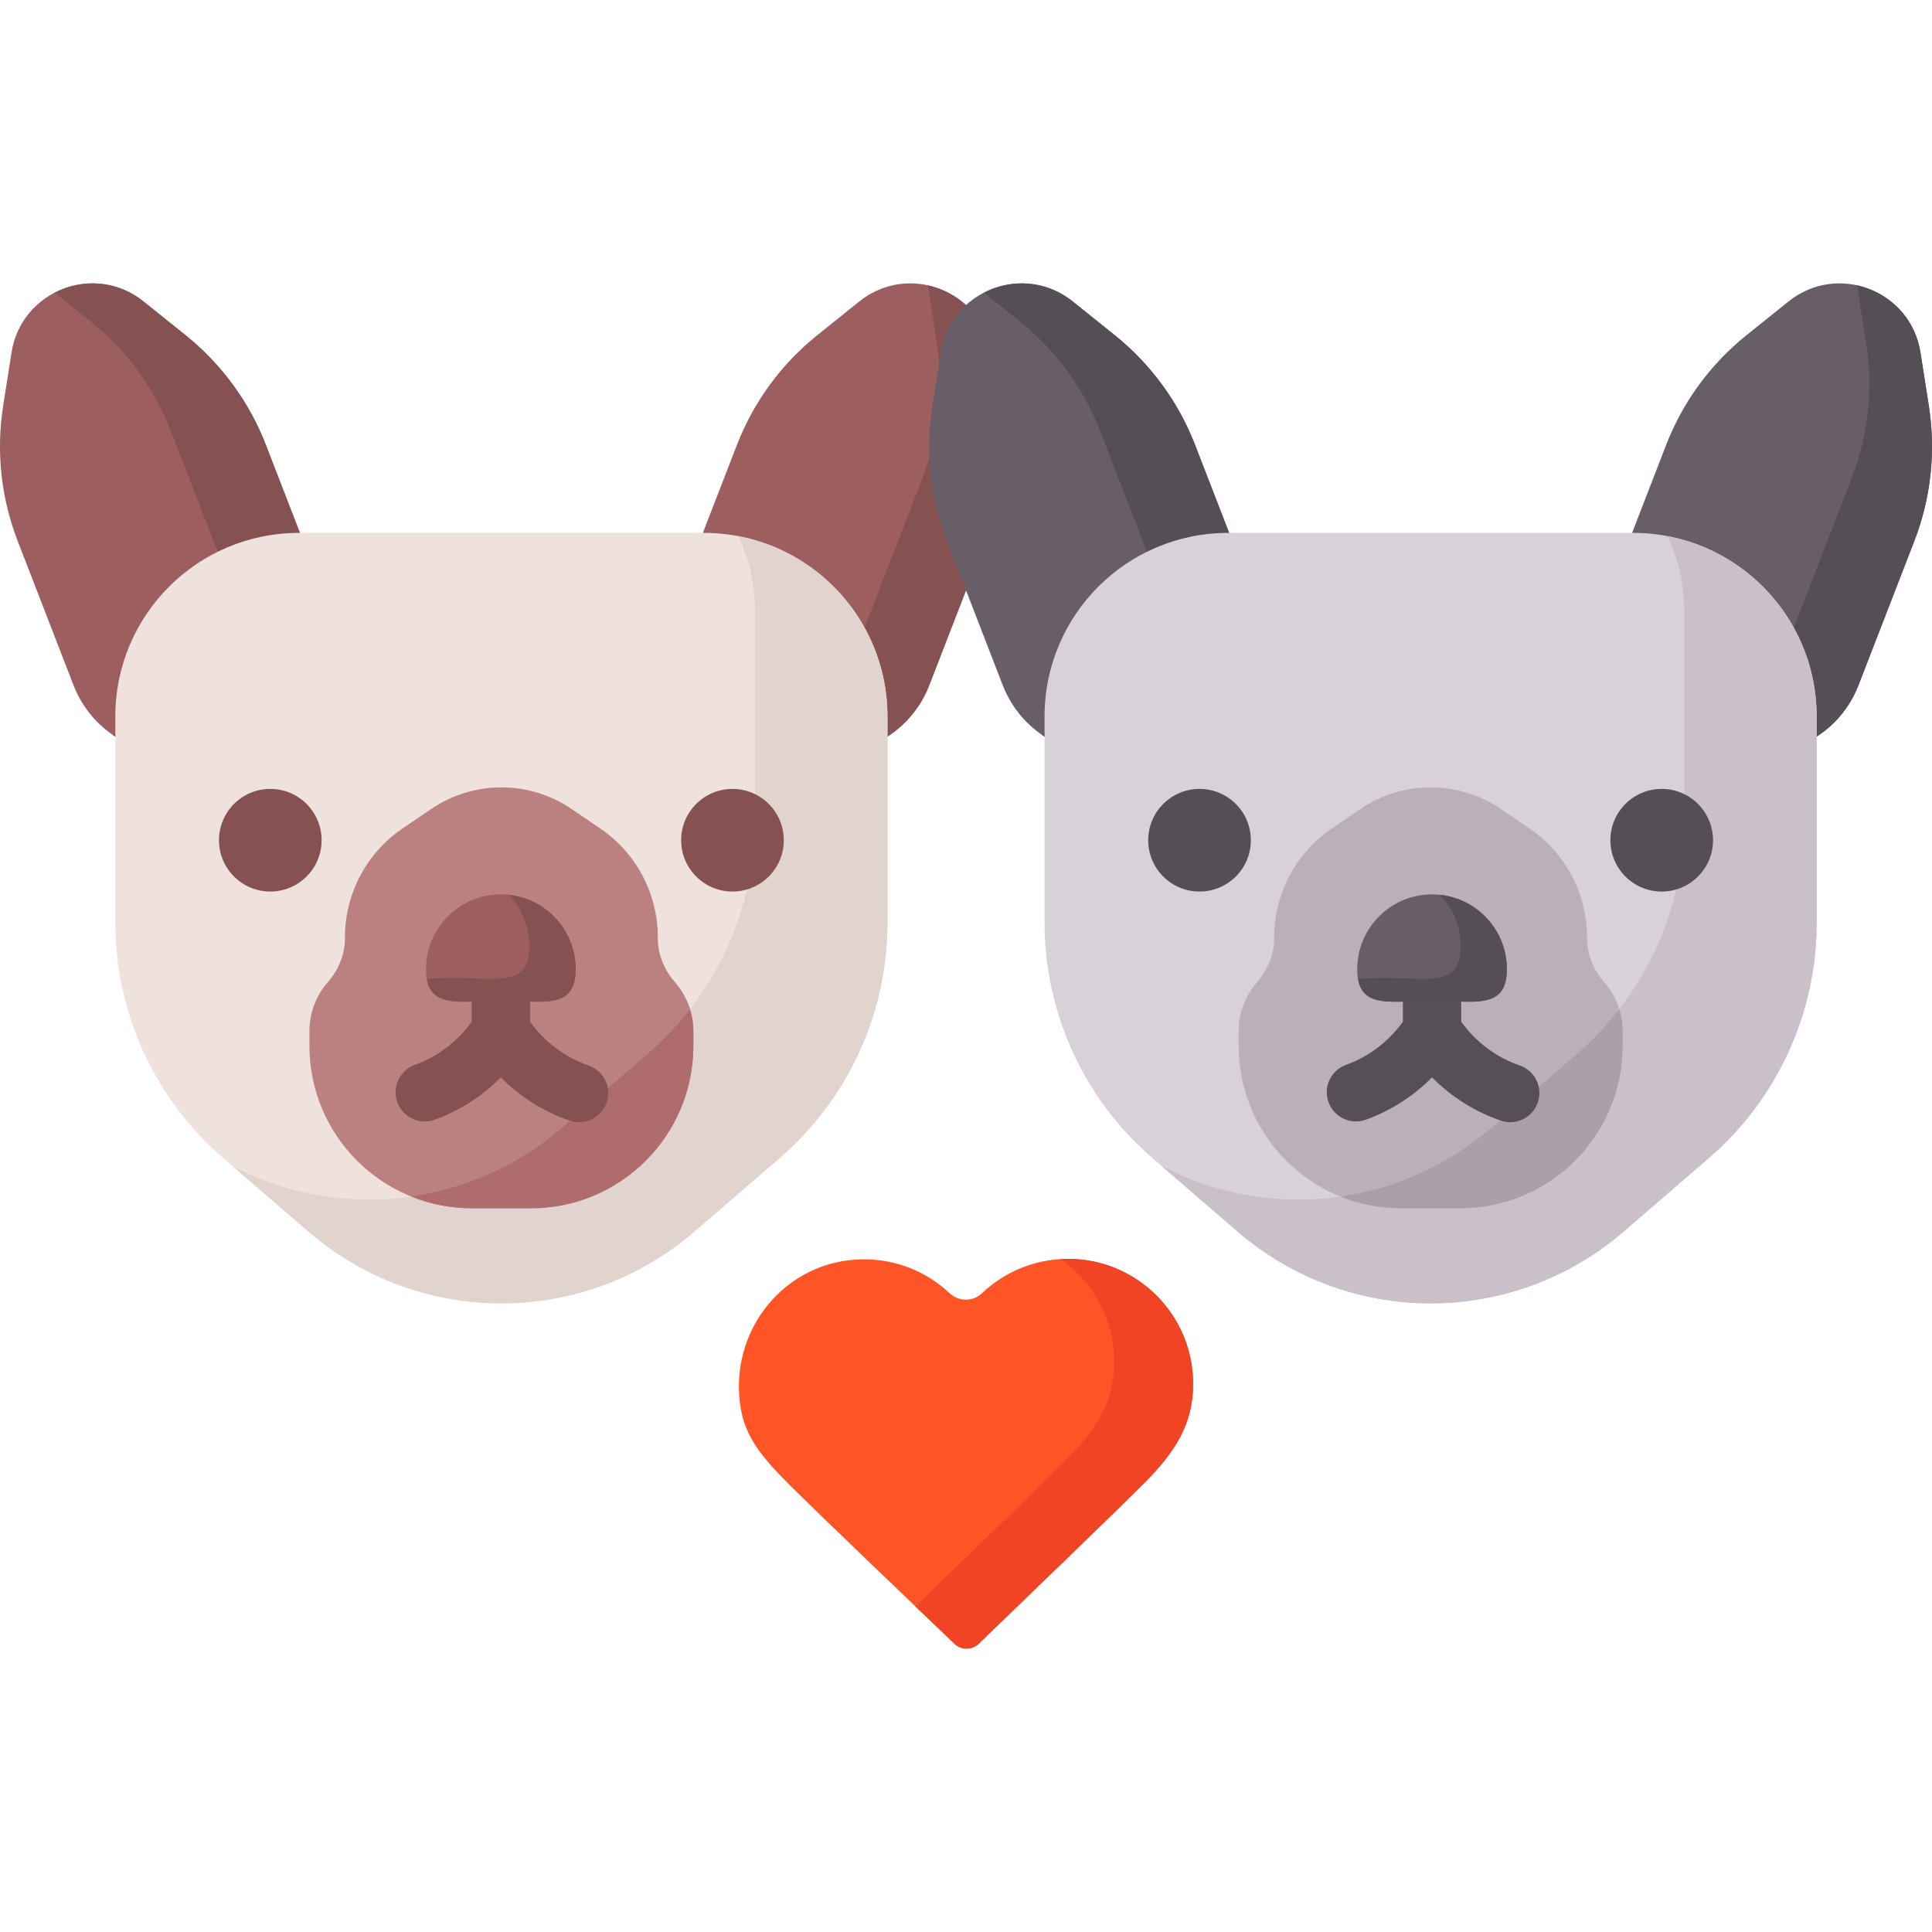 <svg id="Capa_1" enable-background="new 0 0 512 512" height="512" viewBox="0 0 512 512" width="512" xmlns="http://www.w3.org/2000/svg"><path d="m209.387 197.874-39.184-15.173 25.091-64.796c4.416-11.405 11.767-21.441 21.307-29.094l11.13-8.927c12.983-10.413 32.372-2.905 34.956 13.536l2.216 14.094c1.899 12.082.574 24.451-3.843 35.856l-14.797 38.214c-5.685 14.682-22.195 21.975-36.876 16.29z" fill="#9c5e5e"/><path d="m264.903 107.514-2.216-14.094c-1.494-9.505-8.607-16.014-16.849-17.811.083.393.165.787.229 1.191l2.216 14.094c1.899 12.082.574 24.451-3.843 35.856l-14.797 38.214c-5.685 14.681-22.195 21.974-36.876 16.289l-19.134-7.409-3.429 8.856 39.184 15.173c14.681 5.685 31.191-1.608 36.876-16.289l14.797-38.214c4.416-11.404 5.741-23.774 3.842-35.856z" fill="#855151"/><path d="m56.358 197.874 39.184-15.173-25.091-64.796c-4.416-11.405-11.767-21.441-21.307-29.094l-11.13-8.927c-12.983-10.413-32.371-2.905-34.956 13.536l-2.216 14.094c-1.899 12.082-.574 24.451 3.843 35.856l14.797 38.214c5.685 14.682 22.195 21.975 36.876 16.29z" fill="#9c5e5e"/><path d="m70.451 117.904c-4.416-11.405-11.767-21.441-21.307-29.094l-11.13-8.927c-7.19-5.767-16.341-6.03-23.518-2.33l9.509 7.627c9.541 7.652 16.891 17.688 21.307 29.094l25.091 64.796-39.183 15.174c-.456.176-.913.34-1.372.492 7.507 5.182 17.363 6.68 26.511 3.138l39.184-15.173z" fill="#855151"/><path d="m206.588 306.911-22.617 19.505c-29.36 25.321-72.837 25.321-102.197 0l-22.617-19.505c-18.158-15.659-28.597-38.449-28.597-62.426v-54.62c0-26.865 21.778-48.643 48.643-48.643h107.341c26.865 0 48.643 21.778 48.643 48.643v54.62c-.001 23.977-10.441 46.767-28.599 62.426z" fill="#efe2dd"/><path d="m195.694 142.094c2.834 6.172 4.426 13.032 4.426 20.268v54.62c0 23.977-10.44 46.767-28.598 62.426l-22.617 19.505c-24.704 21.305-59.4 24.679-87.274 10.131l20.144 17.372c29.36 25.321 72.836 25.321 102.197 0l22.617-19.505c18.158-15.659 28.598-38.449 28.598-62.426v-54.62c-.001-23.736-17.005-43.489-39.493-47.771z" fill="#e1d3ce"/><path d="m455.642 197.874-39.184-15.173 25.091-64.796c4.416-11.405 11.767-21.441 21.307-29.094l11.13-8.927c12.983-10.413 32.372-2.905 34.956 13.536l2.216 14.094c1.899 12.082.574 24.451-3.843 35.856l-14.797 38.214c-5.685 14.682-22.195 21.975-36.876 16.29z" fill="#685e68"/><path d="m511.158 107.514-2.216-14.094c-1.494-9.505-8.607-16.014-16.849-17.811.083.393.165.787.229 1.191l2.216 14.094c1.899 12.082.574 24.451-3.843 35.856l-14.797 38.214c-5.685 14.681-22.195 21.974-36.876 16.289l-19.134-7.409-3.429 8.856 39.184 15.173c14.681 5.685 31.191-1.608 36.876-16.289l14.797-38.214c4.415-11.404 5.741-23.774 3.842-35.856z" fill="#554e56"/><path d="m302.613 197.874 39.184-15.173-25.091-64.796c-4.416-11.405-11.767-21.441-21.307-29.094l-11.13-8.927c-12.983-10.413-32.372-2.905-34.956 13.536l-2.216 14.094c-1.899 12.082-.574 24.451 3.843 35.856l14.797 38.214c5.685 14.682 22.195 21.975 36.876 16.29z" fill="#685e68"/><path d="m316.706 117.904c-4.416-11.405-11.767-21.441-21.307-29.094l-11.13-8.927c-7.19-5.767-16.341-6.03-23.518-2.33l9.509 7.627c9.541 7.652 16.891 17.688 21.307 29.094l25.091 64.796-39.184 15.173c-.456.176-.913.34-1.372.492 7.507 5.182 17.363 6.68 26.511 3.138l39.184-15.173z" fill="#554e56"/><path d="m452.843 306.911-22.617 19.505c-29.361 25.321-72.837 25.321-102.197 0l-22.617-19.505c-18.158-15.659-28.598-38.449-28.598-62.426v-54.62c0-26.865 21.778-48.643 48.643-48.643h107.341c26.865 0 48.643 21.778 48.643 48.643v54.62c0 23.977-10.44 46.767-28.598 62.426z" fill="#d8d1d7"/><path d="m441.949 142.094c2.834 6.172 4.426 13.032 4.426 20.268v54.62c0 23.977-10.44 46.767-28.598 62.426l-22.617 19.505c-24.704 21.305-59.4 24.679-87.274 10.131l20.144 17.372c29.361 25.321 72.837 25.321 102.197 0l22.617-19.505c18.158-15.659 28.598-38.449 28.598-62.426v-54.62c-.001-23.736-17.005-43.489-39.493-47.771z" fill="#cac0c9"/><path d="m420.581 248.665v-.287c0-11.553-5.724-22.356-15.283-28.844l-7.621-5.172c-11.198-7.601-25.9-7.601-37.099 0l-7.621 5.172c-9.559 6.488-15.283 17.291-15.283 28.844v.287c0 4.298-1.695 8.367-4.527 11.6-3.046 3.479-4.893 8.034-4.893 13.021v3.862c0 23.779 19.277 43.055 43.055 43.055h15.635c23.779 0 43.055-19.277 43.055-43.055v-3.862c0-4.987-1.847-9.543-4.893-13.021-2.83-3.233-4.525-7.302-4.525-11.6z" fill="#bbb0ba"/><path d="m417.777 279.408-22.617 19.505c-11.669 10.063-25.569 16.112-39.925 18.176 4.968 2.002 10.391 3.114 16.075 3.114h15.635c23.779 0 43.055-19.277 43.055-43.055v-3.862c0-2.033-.321-3.988-.891-5.833-3.343 4.317-7.128 8.329-11.332 11.955z" fill="#ab9faa"/><path d="" style="fill:none;stroke:#00f;stroke-width:20;stroke-linecap:round;stroke-linejoin:round;stroke-miterlimit:10"/><path d="m293.738 335.373c-3.338-1.137-6.915-1.756-10.637-1.761-8.872-.014-16.935 3.462-22.891 9.131-2.382 2.267-6.16 2.22-8.556-.032-6.011-5.648-14.132-9.078-23.057-8.979-20.685.228-35.747 19.115-32.288 39.51 1.202 7.089 4.861 12.234 12.84 20.179 8.35 8.313 34.605 33.417 43.799 42.197 1.801 1.72 4.631 1.712 6.424-.017 9.478-9.137 37.127-35.816 43.839-42.558 8.137-8.173 12.958-15.549 12.975-26.245.023-14.579-9.373-26.973-22.448-31.425" fill="#ff5426"/><path d="m293.738 335.373c-3.338-1.137-6.915-1.756-10.637-1.761-.686-.001-1.366.02-2.041.06 8.598 5.998 14.22 15.965 14.203 27.243-.016 10.696-4.837 18.072-12.975 26.245-5.905 5.931-28.007 27.285-39.693 38.559 4.219 4.039 7.894 7.551 10.349 9.895 1.802 1.721 4.638 1.714 6.432-.016 9.481-9.14 37.124-35.814 43.836-42.555 8.137-8.173 12.958-15.549 12.975-26.245.022-14.579-9.374-26.973-22.449-31.425z" fill="#f04424"/><path d="m174.326 248.665v-.287c0-11.553-5.724-22.356-15.283-28.844l-7.621-5.172c-11.198-7.601-25.9-7.601-37.099 0l-7.621 5.172c-9.559 6.488-15.283 17.291-15.283 28.844v.287c0 4.298-1.695 8.367-4.527 11.6-3.045 3.479-4.892 8.034-4.892 13.021v3.862c0 23.779 19.276 43.055 43.055 43.055h15.635c23.779 0 43.055-19.277 43.055-43.055v-3.862c0-4.987-1.847-9.543-4.893-13.021-2.831-3.233-4.526-7.302-4.526-11.6z" fill="#bb8080"/><path d="m171.522 279.408-22.617 19.505c-11.669 10.063-25.569 16.112-39.925 18.176 4.968 2.002 10.391 3.114 16.075 3.114h15.635c23.779 0 43.055-19.277 43.055-43.055v-3.862c0-2.033-.321-3.988-.891-5.833-3.343 4.317-7.127 8.329-11.332 11.955z" fill="#af6c6c"/><path d="m402.736 282.351c-6.231-2.137-11.657-6.223-15.502-11.586v-11.533c0-4.267-3.459-7.727-7.727-7.727s-7.727 3.459-7.727 7.727v11.536c-3.749 5.226-9.018 9.255-15.058 11.427-4.015 1.445-6.099 5.87-4.655 9.886s5.871 6.101 9.886 4.655c6.616-2.38 12.622-6.245 17.551-11.217 5.093 5.14 11.329 9.087 18.217 11.449.831.285 1.676.42 2.507.42 3.21 0 6.209-2.016 7.308-5.222 1.386-4.037-.764-8.432-4.8-9.815z" fill="#564f57"/><path d="m399.339 256.852c0 10.953-8.879 8.352-19.831 8.352-10.953 0-19.831 2.601-19.831-8.352s8.879-19.831 19.831-19.831 19.831 8.879 19.831 19.831z" fill="#685e68"/><path d="m381.623 237.134c3.389 3.558 5.473 8.37 5.473 13.671 0 10.953-8.879 8.352-19.832 8.352-2.614 0-5.107.147-7.392.224 1.35 7.989 9.624 5.823 19.634 5.823 10.953 0 19.832 2.601 19.832-8.352.001-10.237-7.757-18.661-17.715-19.718z" fill="#554e56"/><path d="m155.962 282.351c-6.232-2.137-11.657-6.224-15.501-11.586v-11.533c0-4.267-3.459-7.727-7.727-7.727s-7.727 3.459-7.727 7.727v11.536c-3.749 5.226-9.019 9.254-15.058 11.427-4.016 1.444-6.1 5.87-4.655 9.886s5.873 6.102 9.886 4.655c6.616-2.38 12.622-6.245 17.552-11.217 5.092 5.139 11.329 9.087 18.217 11.449.831.285 1.676.42 2.507.42 3.21 0 6.209-2.016 7.308-5.222 1.384-4.037-.766-8.431-4.802-9.815z" fill="#865151"/><path d="m152.565 256.852c0 10.953-8.879 8.352-19.831 8.352s-19.831 2.601-19.831-8.352 8.879-19.831 19.831-19.831 19.831 8.879 19.831 19.831z" fill="#9c5e5e"/><g fill="#855151"><path d="m134.85 237.134c3.389 3.558 5.473 8.37 5.473 13.671 0 10.953-8.879 8.352-19.832 8.352-2.614 0-5.107.147-7.392.224 1.35 7.989 9.624 5.823 19.634 5.823 10.953 0 19.831 2.601 19.831-8.352.001-10.237-7.757-18.661-17.714-19.718z"/><circle cx="71.631" cy="222.668" r="13.6"/><circle cx="194.114" cy="222.668" r="13.6"/></g><circle cx="317.886" cy="222.668" fill="#554e56" r="13.6"/><circle cx="440.369" cy="222.668" fill="#554e56" r="13.6"/></svg>